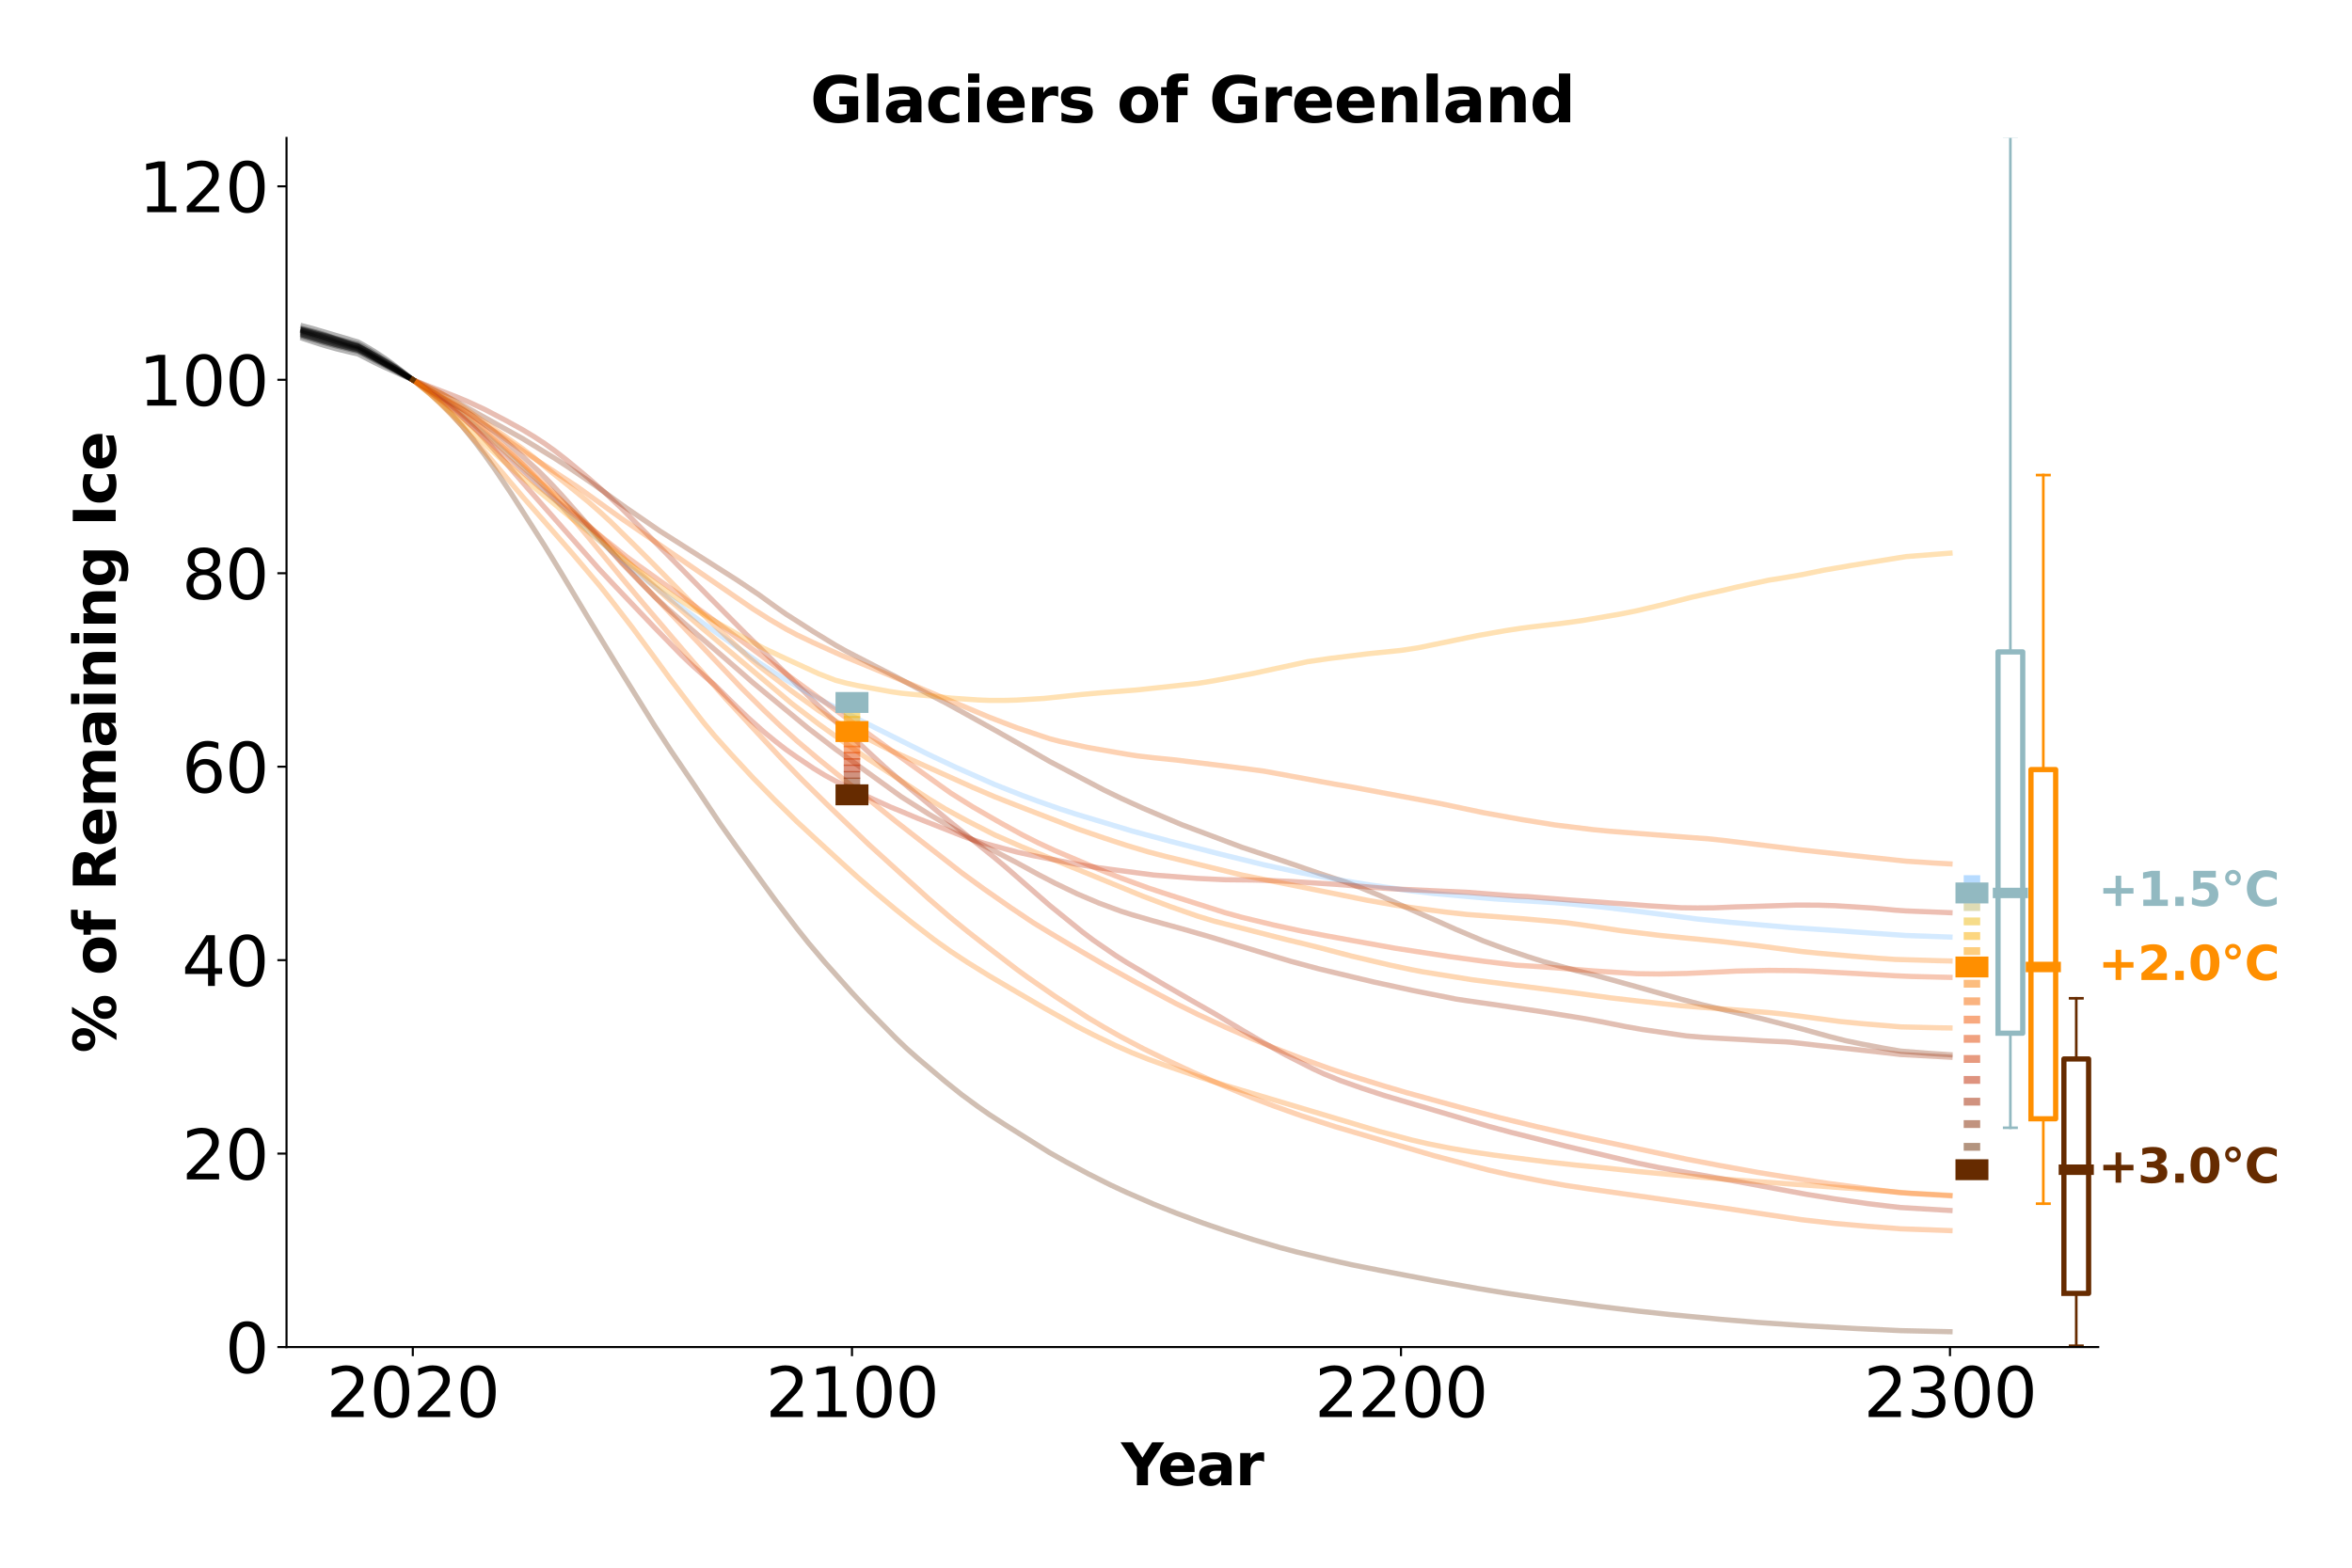 <?xml version="1.0" encoding="utf-8" standalone="no"?>
<!DOCTYPE svg PUBLIC "-//W3C//DTD SVG 1.1//EN"
  "http://www.w3.org/Graphics/SVG/1.1/DTD/svg11.dtd">
<svg xmlns:xlink="http://www.w3.org/1999/xlink" width="900pt" height="600pt" viewBox="0 0 900 600" xmlns="http://www.w3.org/2000/svg" version="1.1">
 <defs>
  <style type="text/css">*{stroke-linejoin: round; stroke-linecap: butt}</style>
 </defs>
 <g id="figure_1">
  <g id="patch_1">
   <path d="M 0 600 
L 900 600 
L 900 0 
L 0 0 
z
" style="fill: #ffffff"/>
  </g>
  <g id="axes_1">
   <g id="patch_2">
    <path d="M 109.64 515.56 
L 802.89 515.56 
L 802.89 52.8 
L 109.64 52.8 
z
" style="fill: #ffffff"/>
   </g>
   <g id="matplotlib.axis_1">
    <g id="xtick_1">
     <g id="line2d_1">
      <defs>
       <path id="mc51fe25e45" d="M 0 0 
L 0 3.5 
" style="stroke: #000000; stroke-width: 0.8"/>
      </defs>
      <g>
       <use xlink:href="#mc51fe25e45" x="157.957" y="515.56" style="stroke: #000000; stroke-width: 0.8"/>
      </g>
     </g>
     <g id="text_1">
      <!-- 2020 -->
      <g transform="translate(124.872 542.316) scale(0.26 -0.26)">
       <defs>
        <path id="DejaVuSans-32" d="M 1228 531 
L 3431 531 
L 3431 0 
L 469 0 
L 469 531 
Q 828 903 1448 1529 
Q 2069 2156 2228 2338 
Q 2531 2678 2651 2914 
Q 2772 3150 2772 3378 
Q 2772 3750 2511 3984 
Q 2250 4219 1831 4219 
Q 1534 4219 1204 4116 
Q 875 4013 500 3803 
L 500 4441 
Q 881 4594 1212 4672 
Q 1544 4750 1819 4750 
Q 2544 4750 2975 4387 
Q 3406 4025 3406 3419 
Q 3406 3131 3298 2873 
Q 3191 2616 2906 2266 
Q 2828 2175 2409 1742 
Q 1991 1309 1228 531 
z
" transform="scale(0.016)"/>
        <path id="DejaVuSans-30" d="M 2034 4250 
Q 1547 4250 1301 3770 
Q 1056 3291 1056 2328 
Q 1056 1369 1301 889 
Q 1547 409 2034 409 
Q 2525 409 2770 889 
Q 3016 1369 3016 2328 
Q 3016 3291 2770 3770 
Q 2525 4250 2034 4250 
z
M 2034 4750 
Q 2819 4750 3233 4129 
Q 3647 3509 3647 2328 
Q 3647 1150 3233 529 
Q 2819 -91 2034 -91 
Q 1250 -91 836 529 
Q 422 1150 422 2328 
Q 422 3509 836 4129 
Q 1250 4750 2034 4750 
z
" transform="scale(0.016)"/>
       </defs>
       <use xlink:href="#DejaVuSans-32"/>
       <use xlink:href="#DejaVuSans-30" x="63.623"/>
       <use xlink:href="#DejaVuSans-32" x="127.246"/>
       <use xlink:href="#DejaVuSans-30" x="190.869"/>
      </g>
     </g>
    </g>
    <g id="xtick_2">
     <g id="line2d_2">
      <g>
       <use xlink:href="#mc51fe25e45" x="326.018" y="515.56" style="stroke: #000000; stroke-width: 0.8"/>
      </g>
     </g>
     <g id="text_2">
      <!-- 2100 -->
      <g transform="translate(292.933 542.316) scale(0.26 -0.26)">
       <defs>
        <path id="DejaVuSans-31" d="M 794 531 
L 1825 531 
L 1825 4091 
L 703 3866 
L 703 4441 
L 1819 4666 
L 2450 4666 
L 2450 531 
L 3481 531 
L 3481 0 
L 794 0 
L 794 531 
z
" transform="scale(0.016)"/>
       </defs>
       <use xlink:href="#DejaVuSans-32"/>
       <use xlink:href="#DejaVuSans-31" x="63.623"/>
       <use xlink:href="#DejaVuSans-30" x="127.246"/>
       <use xlink:href="#DejaVuSans-30" x="190.869"/>
      </g>
     </g>
    </g>
    <g id="xtick_3">
     <g id="line2d_3">
      <g>
       <use xlink:href="#mc51fe25e45" x="536.094" y="515.56" style="stroke: #000000; stroke-width: 0.8"/>
      </g>
     </g>
     <g id="text_3">
      <!-- 2200 -->
      <g transform="translate(503.009 542.316) scale(0.26 -0.26)">
       <use xlink:href="#DejaVuSans-32"/>
       <use xlink:href="#DejaVuSans-32" x="63.623"/>
       <use xlink:href="#DejaVuSans-30" x="127.246"/>
       <use xlink:href="#DejaVuSans-30" x="190.869"/>
      </g>
     </g>
    </g>
    <g id="xtick_4">
     <g id="line2d_4">
      <g>
       <use xlink:href="#mc51fe25e45" x="746.17" y="515.56" style="stroke: #000000; stroke-width: 0.8"/>
      </g>
     </g>
     <g id="text_4">
      <!-- 2300 -->
      <g transform="translate(713.085 542.316) scale(0.26 -0.26)">
       <defs>
        <path id="DejaVuSans-33" d="M 2597 2516 
Q 3050 2419 3304 2112 
Q 3559 1806 3559 1356 
Q 3559 666 3084 287 
Q 2609 -91 1734 -91 
Q 1441 -91 1130 -33 
Q 819 25 488 141 
L 488 750 
Q 750 597 1062 519 
Q 1375 441 1716 441 
Q 2309 441 2620 675 
Q 2931 909 2931 1356 
Q 2931 1769 2642 2001 
Q 2353 2234 1838 2234 
L 1294 2234 
L 1294 2753 
L 1863 2753 
Q 2328 2753 2575 2939 
Q 2822 3125 2822 3475 
Q 2822 3834 2567 4026 
Q 2313 4219 1838 4219 
Q 1578 4219 1281 4162 
Q 984 4106 628 3988 
L 628 4550 
Q 988 4650 1302 4700 
Q 1616 4750 1894 4750 
Q 2613 4750 3031 4423 
Q 3450 4097 3450 3541 
Q 3450 3153 3228 2886 
Q 3006 2619 2597 2516 
z
" transform="scale(0.016)"/>
       </defs>
       <use xlink:href="#DejaVuSans-32"/>
       <use xlink:href="#DejaVuSans-33" x="63.623"/>
       <use xlink:href="#DejaVuSans-30" x="127.246"/>
       <use xlink:href="#DejaVuSans-30" x="190.869"/>
      </g>
     </g>
    </g>
    <g id="text_5">
     <!-- Year -->
     <g transform="translate(428.995 568.44) scale(0.22 -0.22)">
      <defs>
       <path id="DejaVuSans-Bold-59" d="M -63 4666 
L 1253 4666 
L 2316 3003 
L 3378 4666 
L 4697 4666 
L 2919 1966 
L 2919 0 
L 1716 0 
L 1716 1966 
L -63 4666 
z
" transform="scale(0.016)"/>
       <path id="DejaVuSans-Bold-65" d="M 4031 1759 
L 4031 1441 
L 1416 1441 
Q 1456 1047 1700 850 
Q 1944 653 2381 653 
Q 2734 653 3104 758 
Q 3475 863 3866 1075 
L 3866 213 
Q 3469 63 3072 -14 
Q 2675 -91 2278 -91 
Q 1328 -91 801 392 
Q 275 875 275 1747 
Q 275 2603 792 3093 
Q 1309 3584 2216 3584 
Q 3041 3584 3536 3087 
Q 4031 2591 4031 1759 
z
M 2881 2131 
Q 2881 2450 2695 2645 
Q 2509 2841 2209 2841 
Q 1884 2841 1681 2658 
Q 1478 2475 1428 2131 
L 2881 2131 
z
" transform="scale(0.016)"/>
       <path id="DejaVuSans-Bold-61" d="M 2106 1575 
Q 1756 1575 1579 1456 
Q 1403 1338 1403 1106 
Q 1403 894 1545 773 
Q 1688 653 1941 653 
Q 2256 653 2472 879 
Q 2688 1106 2688 1447 
L 2688 1575 
L 2106 1575 
z
M 3816 1997 
L 3816 0 
L 2688 0 
L 2688 519 
Q 2463 200 2181 54 
Q 1900 -91 1497 -91 
Q 953 -91 614 226 
Q 275 544 275 1050 
Q 275 1666 698 1953 
Q 1122 2241 2028 2241 
L 2688 2241 
L 2688 2328 
Q 2688 2594 2478 2717 
Q 2269 2841 1825 2841 
Q 1466 2841 1156 2769 
Q 847 2697 581 2553 
L 581 3406 
Q 941 3494 1303 3539 
Q 1666 3584 2028 3584 
Q 2975 3584 3395 3211 
Q 3816 2838 3816 1997 
z
" transform="scale(0.016)"/>
       <path id="DejaVuSans-Bold-72" d="M 3138 2547 
Q 2991 2616 2845 2648 
Q 2700 2681 2553 2681 
Q 2122 2681 1889 2404 
Q 1656 2128 1656 1613 
L 1656 0 
L 538 0 
L 538 3500 
L 1656 3500 
L 1656 2925 
Q 1872 3269 2151 3426 
Q 2431 3584 2822 3584 
Q 2878 3584 2943 3579 
Q 3009 3575 3134 3559 
L 3138 2547 
z
" transform="scale(0.016)"/>
      </defs>
      <use xlink:href="#DejaVuSans-Bold-59"/>
      <use xlink:href="#DejaVuSans-Bold-65" x="63.287"/>
      <use xlink:href="#DejaVuSans-Bold-61" x="131.109"/>
      <use xlink:href="#DejaVuSans-Bold-72" x="198.59"/>
     </g>
    </g>
   </g>
   <g id="matplotlib.axis_2">
    <g id="ytick_1">
     <g id="line2d_5">
      <defs>
       <path id="m69dbfcf857" d="M 0 0 
L -3.5 0 
" style="stroke: #000000; stroke-width: 0.8"/>
      </defs>
      <g>
       <use xlink:href="#m69dbfcf857" x="109.64" y="515.56" style="stroke: #000000; stroke-width: 0.8"/>
      </g>
     </g>
     <g id="text_6">
      <!-- 0 -->
      <g transform="translate(86.097 525.438) scale(0.26 -0.26)">
       <use xlink:href="#DejaVuSans-30"/>
      </g>
     </g>
    </g>
    <g id="ytick_2">
     <g id="line2d_6">
      <g>
       <use xlink:href="#m69dbfcf857" x="109.64" y="441.518" style="stroke: #000000; stroke-width: 0.8"/>
      </g>
     </g>
     <g id="text_7">
      <!-- 20 -->
      <g transform="translate(69.555 451.396) scale(0.26 -0.26)">
       <use xlink:href="#DejaVuSans-32"/>
       <use xlink:href="#DejaVuSans-30" x="63.623"/>
      </g>
     </g>
    </g>
    <g id="ytick_3">
     <g id="line2d_7">
      <g>
       <use xlink:href="#m69dbfcf857" x="109.64" y="367.477" style="stroke: #000000; stroke-width: 0.8"/>
      </g>
     </g>
     <g id="text_8">
      <!-- 40 -->
      <g transform="translate(69.555 377.355) scale(0.26 -0.26)">
       <defs>
        <path id="DejaVuSans-34" d="M 2419 4116 
L 825 1625 
L 2419 1625 
L 2419 4116 
z
M 2253 4666 
L 3047 4666 
L 3047 1625 
L 3713 1625 
L 3713 1100 
L 3047 1100 
L 3047 0 
L 2419 0 
L 2419 1100 
L 313 1100 
L 313 1709 
L 2253 4666 
z
" transform="scale(0.016)"/>
       </defs>
       <use xlink:href="#DejaVuSans-34"/>
       <use xlink:href="#DejaVuSans-30" x="63.623"/>
      </g>
     </g>
    </g>
    <g id="ytick_4">
     <g id="line2d_8">
      <g>
       <use xlink:href="#m69dbfcf857" x="109.64" y="293.435" style="stroke: #000000; stroke-width: 0.8"/>
      </g>
     </g>
     <g id="text_9">
      <!-- 60 -->
      <g transform="translate(69.555 303.313) scale(0.26 -0.26)">
       <defs>
        <path id="DejaVuSans-36" d="M 2113 2584 
Q 1688 2584 1439 2293 
Q 1191 2003 1191 1497 
Q 1191 994 1439 701 
Q 1688 409 2113 409 
Q 2538 409 2786 701 
Q 3034 994 3034 1497 
Q 3034 2003 2786 2293 
Q 2538 2584 2113 2584 
z
M 3366 4563 
L 3366 3988 
Q 3128 4100 2886 4159 
Q 2644 4219 2406 4219 
Q 1781 4219 1451 3797 
Q 1122 3375 1075 2522 
Q 1259 2794 1537 2939 
Q 1816 3084 2150 3084 
Q 2853 3084 3261 2657 
Q 3669 2231 3669 1497 
Q 3669 778 3244 343 
Q 2819 -91 2113 -91 
Q 1303 -91 875 529 
Q 447 1150 447 2328 
Q 447 3434 972 4092 
Q 1497 4750 2381 4750 
Q 2619 4750 2861 4703 
Q 3103 4656 3366 4563 
z
" transform="scale(0.016)"/>
       </defs>
       <use xlink:href="#DejaVuSans-36"/>
       <use xlink:href="#DejaVuSans-30" x="63.623"/>
      </g>
     </g>
    </g>
    <g id="ytick_5">
     <g id="line2d_9">
      <g>
       <use xlink:href="#m69dbfcf857" x="109.64" y="219.394" style="stroke: #000000; stroke-width: 0.8"/>
      </g>
     </g>
     <g id="text_10">
      <!-- 80 -->
      <g transform="translate(69.555 229.272) scale(0.26 -0.26)">
       <defs>
        <path id="DejaVuSans-38" d="M 2034 2216 
Q 1584 2216 1326 1975 
Q 1069 1734 1069 1313 
Q 1069 891 1326 650 
Q 1584 409 2034 409 
Q 2484 409 2743 651 
Q 3003 894 3003 1313 
Q 3003 1734 2745 1975 
Q 2488 2216 2034 2216 
z
M 1403 2484 
Q 997 2584 770 2862 
Q 544 3141 544 3541 
Q 544 4100 942 4425 
Q 1341 4750 2034 4750 
Q 2731 4750 3128 4425 
Q 3525 4100 3525 3541 
Q 3525 3141 3298 2862 
Q 3072 2584 2669 2484 
Q 3125 2378 3379 2068 
Q 3634 1759 3634 1313 
Q 3634 634 3220 271 
Q 2806 -91 2034 -91 
Q 1263 -91 848 271 
Q 434 634 434 1313 
Q 434 1759 690 2068 
Q 947 2378 1403 2484 
z
M 1172 3481 
Q 1172 3119 1398 2916 
Q 1625 2713 2034 2713 
Q 2441 2713 2670 2916 
Q 2900 3119 2900 3481 
Q 2900 3844 2670 4047 
Q 2441 4250 2034 4250 
Q 1625 4250 1398 4047 
Q 1172 3844 1172 3481 
z
" transform="scale(0.016)"/>
       </defs>
       <use xlink:href="#DejaVuSans-38"/>
       <use xlink:href="#DejaVuSans-30" x="63.623"/>
      </g>
     </g>
    </g>
    <g id="ytick_6">
     <g id="line2d_10">
      <g>
       <use xlink:href="#m69dbfcf857" x="109.64" y="145.352" style="stroke: #000000; stroke-width: 0.8"/>
      </g>
     </g>
     <g id="text_11">
      <!-- 100 -->
      <g transform="translate(53.013 155.23) scale(0.26 -0.26)">
       <use xlink:href="#DejaVuSans-31"/>
       <use xlink:href="#DejaVuSans-30" x="63.623"/>
       <use xlink:href="#DejaVuSans-30" x="127.246"/>
      </g>
     </g>
    </g>
    <g id="ytick_7">
     <g id="line2d_11">
      <g>
       <use xlink:href="#m69dbfcf857" x="109.64" y="71.31" style="stroke: #000000; stroke-width: 0.8"/>
      </g>
     </g>
     <g id="text_12">
      <!-- 120 -->
      <g transform="translate(53.013 81.188) scale(0.26 -0.26)">
       <use xlink:href="#DejaVuSans-31"/>
       <use xlink:href="#DejaVuSans-32" x="63.623"/>
       <use xlink:href="#DejaVuSans-30" x="127.246"/>
      </g>
     </g>
    </g>
    <g id="text_13">
     <!-- % of Remaining Ice -->
     <g transform="translate(44.265 403.001) rotate(-90) scale(0.22 -0.22)">
      <defs>
       <path id="DejaVuSans-Bold-25" d="M 4959 1925 
Q 4738 1925 4616 1733 
Q 4494 1541 4494 1184 
Q 4494 825 4614 633 
Q 4734 441 4959 441 
Q 5184 441 5303 633 
Q 5422 825 5422 1184 
Q 5422 1541 5301 1733 
Q 5181 1925 4959 1925 
z
M 4959 2450 
Q 5541 2450 5875 2112 
Q 6209 1775 6209 1184 
Q 6209 594 5875 251 
Q 5541 -91 4959 -91 
Q 4378 -91 4042 251 
Q 3706 594 3706 1184 
Q 3706 1772 4042 2111 
Q 4378 2450 4959 2450 
z
M 2094 -91 
L 1403 -91 
L 4319 4750 
L 5013 4750 
L 2094 -91 
z
M 1453 4750 
Q 2034 4750 2367 4411 
Q 2700 4072 2700 3481 
Q 2700 2891 2367 2550 
Q 2034 2209 1453 2209 
Q 872 2209 539 2550 
Q 206 2891 206 3481 
Q 206 4072 539 4411 
Q 872 4750 1453 4750 
z
M 1453 4225 
Q 1228 4225 1106 4031 
Q 984 3838 984 3481 
Q 984 3122 1106 2926 
Q 1228 2731 1453 2731 
Q 1678 2731 1798 2926 
Q 1919 3122 1919 3481 
Q 1919 3838 1797 4031 
Q 1675 4225 1453 4225 
z
" transform="scale(0.016)"/>
       <path id="DejaVuSans-Bold-20" transform="scale(0.016)"/>
       <path id="DejaVuSans-Bold-6f" d="M 2203 2784 
Q 1831 2784 1636 2517 
Q 1441 2250 1441 1747 
Q 1441 1244 1636 976 
Q 1831 709 2203 709 
Q 2569 709 2762 976 
Q 2956 1244 2956 1747 
Q 2956 2250 2762 2517 
Q 2569 2784 2203 2784 
z
M 2203 3584 
Q 3106 3584 3614 3096 
Q 4122 2609 4122 1747 
Q 4122 884 3614 396 
Q 3106 -91 2203 -91 
Q 1297 -91 786 396 
Q 275 884 275 1747 
Q 275 2609 786 3096 
Q 1297 3584 2203 3584 
z
" transform="scale(0.016)"/>
       <path id="DejaVuSans-Bold-66" d="M 2841 4863 
L 2841 4128 
L 2222 4128 
Q 1984 4128 1890 4042 
Q 1797 3956 1797 3744 
L 1797 3500 
L 2753 3500 
L 2753 2700 
L 1797 2700 
L 1797 0 
L 678 0 
L 678 2700 
L 122 2700 
L 122 3500 
L 678 3500 
L 678 3744 
Q 678 4316 997 4589 
Q 1316 4863 1984 4863 
L 2841 4863 
z
" transform="scale(0.016)"/>
       <path id="DejaVuSans-Bold-52" d="M 2297 2597 
Q 2675 2597 2839 2737 
Q 3003 2878 3003 3200 
Q 3003 3519 2839 3656 
Q 2675 3794 2297 3794 
L 1791 3794 
L 1791 2597 
L 2297 2597 
z
M 1791 1766 
L 1791 0 
L 588 0 
L 588 4666 
L 2425 4666 
Q 3347 4666 3776 4356 
Q 4206 4047 4206 3378 
Q 4206 2916 3982 2619 
Q 3759 2322 3309 2181 
Q 3556 2125 3751 1926 
Q 3947 1728 4147 1325 
L 4800 0 
L 3519 0 
L 2950 1159 
Q 2778 1509 2601 1637 
Q 2425 1766 2131 1766 
L 1791 1766 
z
" transform="scale(0.016)"/>
       <path id="DejaVuSans-Bold-6d" d="M 3781 2919 
Q 3994 3244 4286 3414 
Q 4578 3584 4928 3584 
Q 5531 3584 5847 3212 
Q 6163 2841 6163 2131 
L 6163 0 
L 5038 0 
L 5038 1825 
Q 5041 1866 5042 1909 
Q 5044 1953 5044 2034 
Q 5044 2406 4934 2573 
Q 4825 2741 4581 2741 
Q 4263 2741 4089 2478 
Q 3916 2216 3909 1719 
L 3909 0 
L 2784 0 
L 2784 1825 
Q 2784 2406 2684 2573 
Q 2584 2741 2328 2741 
Q 2006 2741 1831 2477 
Q 1656 2213 1656 1722 
L 1656 0 
L 531 0 
L 531 3500 
L 1656 3500 
L 1656 2988 
Q 1863 3284 2130 3434 
Q 2397 3584 2719 3584 
Q 3081 3584 3359 3409 
Q 3638 3234 3781 2919 
z
" transform="scale(0.016)"/>
       <path id="DejaVuSans-Bold-69" d="M 538 3500 
L 1656 3500 
L 1656 0 
L 538 0 
L 538 3500 
z
M 538 4863 
L 1656 4863 
L 1656 3950 
L 538 3950 
L 538 4863 
z
" transform="scale(0.016)"/>
       <path id="DejaVuSans-Bold-6e" d="M 4056 2131 
L 4056 0 
L 2931 0 
L 2931 347 
L 2931 1631 
Q 2931 2084 2911 2256 
Q 2891 2428 2841 2509 
Q 2775 2619 2662 2680 
Q 2550 2741 2406 2741 
Q 2056 2741 1856 2470 
Q 1656 2200 1656 1722 
L 1656 0 
L 538 0 
L 538 3500 
L 1656 3500 
L 1656 2988 
Q 1909 3294 2193 3439 
Q 2478 3584 2822 3584 
Q 3428 3584 3742 3212 
Q 4056 2841 4056 2131 
z
" transform="scale(0.016)"/>
       <path id="DejaVuSans-Bold-67" d="M 2919 594 
Q 2688 288 2409 144 
Q 2131 0 1766 0 
Q 1125 0 706 504 
Q 288 1009 288 1791 
Q 288 2575 706 3076 
Q 1125 3578 1766 3578 
Q 2131 3578 2409 3434 
Q 2688 3291 2919 2981 
L 2919 3500 
L 4044 3500 
L 4044 353 
Q 4044 -491 3511 -936 
Q 2978 -1381 1966 -1381 
Q 1638 -1381 1331 -1331 
Q 1025 -1281 716 -1178 
L 716 -306 
Q 1009 -475 1290 -558 
Q 1572 -641 1856 -641 
Q 2406 -641 2662 -400 
Q 2919 -159 2919 353 
L 2919 594 
z
M 2181 2772 
Q 1834 2772 1640 2515 
Q 1447 2259 1447 1791 
Q 1447 1309 1634 1061 
Q 1822 813 2181 813 
Q 2531 813 2725 1069 
Q 2919 1325 2919 1791 
Q 2919 2259 2725 2515 
Q 2531 2772 2181 2772 
z
" transform="scale(0.016)"/>
       <path id="DejaVuSans-Bold-49" d="M 588 4666 
L 1791 4666 
L 1791 0 
L 588 0 
L 588 4666 
z
" transform="scale(0.016)"/>
       <path id="DejaVuSans-Bold-63" d="M 3366 3391 
L 3366 2478 
Q 3138 2634 2908 2709 
Q 2678 2784 2431 2784 
Q 1963 2784 1702 2511 
Q 1441 2238 1441 1747 
Q 1441 1256 1702 982 
Q 1963 709 2431 709 
Q 2694 709 2930 787 
Q 3166 866 3366 1019 
L 3366 103 
Q 3103 6 2833 -42 
Q 2563 -91 2291 -91 
Q 1344 -91 809 395 
Q 275 881 275 1747 
Q 275 2613 809 3098 
Q 1344 3584 2291 3584 
Q 2566 3584 2833 3536 
Q 3100 3488 3366 3391 
z
" transform="scale(0.016)"/>
      </defs>
      <use xlink:href="#DejaVuSans-Bold-25"/>
      <use xlink:href="#DejaVuSans-Bold-20" x="100.195"/>
      <use xlink:href="#DejaVuSans-Bold-6f" x="135.01"/>
      <use xlink:href="#DejaVuSans-Bold-66" x="203.711"/>
      <use xlink:href="#DejaVuSans-Bold-20" x="247.217"/>
      <use xlink:href="#DejaVuSans-Bold-52" x="282.031"/>
      <use xlink:href="#DejaVuSans-Bold-65" x="359.033"/>
      <use xlink:href="#DejaVuSans-Bold-6d" x="426.855"/>
      <use xlink:href="#DejaVuSans-Bold-61" x="531.055"/>
      <use xlink:href="#DejaVuSans-Bold-69" x="598.535"/>
      <use xlink:href="#DejaVuSans-Bold-6e" x="632.812"/>
      <use xlink:href="#DejaVuSans-Bold-69" x="704.004"/>
      <use xlink:href="#DejaVuSans-Bold-6e" x="738.281"/>
      <use xlink:href="#DejaVuSans-Bold-67" x="809.473"/>
      <use xlink:href="#DejaVuSans-Bold-20" x="881.055"/>
      <use xlink:href="#DejaVuSans-Bold-49" x="915.869"/>
      <use xlink:href="#DejaVuSans-Bold-63" x="953.076"/>
      <use xlink:href="#DejaVuSans-Bold-65" x="1012.354"/>
     </g>
    </g>
   </g>
   <g id="line2d_12">
    <path d="M 157.957 145.352 
L 166.36 150.688 
L 174.763 156.573 
L 178.965 159.812 
L 185.267 164.956 
L 195.771 173.874 
L 204.174 181.328 
L 212.577 189.238 
L 223.081 199.742 
L 237.786 215.03 
L 284.003 263.599 
L 292.406 271.919 
L 298.708 277.917 
L 305.01 283.606 
L 313.413 290.691 
L 342.824 314.4 
L 368.033 334.061 
L 376.436 340.184 
L 386.94 347.494 
L 395.343 353.119 
L 401.645 356.969 
L 410.048 361.971 
L 422.653 369.33 
L 435.257 376.29 
L 449.963 384.089 
L 458.366 388.245 
L 468.87 393.105 
L 479.373 397.671 
L 487.776 401.148 
L 498.28 405.207 
L 508.784 408.996 
L 517.187 411.79 
L 529.792 415.695 
L 538.195 418.178 
L 559.202 423.939 
L 573.907 427.786 
L 588.613 431.347 
L 605.419 435.161 
L 645.333 443.633 
L 657.938 446.046 
L 672.643 448.717 
L 683.147 450.429 
L 699.953 452.983 
L 714.658 454.932 
L 727.263 456.515 
L 746.17 457.681 
L 746.17 457.681 
" clip-path="url(#p7135f102e5)" style="fill: none; stroke: #f66200; stroke-opacity: 0.3; stroke-width: 2; stroke-linecap: square"/>
   </g>
   <g id="line2d_13">
    <path d="M 115.942 127.739 
L 118.043 128.354 
L 120.144 129.001 
L 122.245 129.615 
L 124.345 130.213 
L 126.446 130.785 
L 128.547 131.369 
L 130.648 131.913 
L 132.748 132.464 
L 134.849 133.002 
L 136.95 133.496 
L 139.051 134.591 
L 141.151 135.712 
L 143.252 136.871 
L 145.353 138.043 
L 147.454 139.185 
L 149.554 140.368 
L 151.655 141.562 
L 153.756 142.807 
L 155.857 144.07 
L 157.957 145.352 
" clip-path="url(#p7135f102e5)" style="fill: none; stroke: #000000; stroke-opacity: 0.3; stroke-width: 2; stroke-linecap: square"/>
   </g>
   <g id="line2d_14">
    <path d="M 157.957 145.352 
L 168.461 150.438 
L 174.763 153.831 
L 199.973 167.868 
L 212.577 175.61 
L 216.779 178.337 
L 227.282 185.468 
L 235.685 191.577 
L 239.887 194.56 
L 252.492 203.227 
L 267.197 212.575 
L 281.902 221.929 
L 290.305 227.551 
L 296.607 232.117 
L 300.809 235.065 
L 311.313 241.783 
L 319.716 246.923 
L 323.917 249.28 
L 336.522 255.799 
L 342.824 259.021 
L 351.227 263.545 
L 361.731 268.937 
L 368.033 272.409 
L 380.638 279.412 
L 389.041 284.178 
L 401.645 291.425 
L 422.653 302.472 
L 428.955 305.514 
L 437.358 309.331 
L 452.063 315.577 
L 458.366 317.937 
L 475.172 324.258 
L 489.877 329.142 
L 494.079 330.555 
L 504.582 334.188 
L 515.086 337.639 
L 521.388 340.046 
L 527.691 342.631 
L 533.993 345.488 
L 540.295 348.289 
L 548.698 351.947 
L 557.101 355.696 
L 567.605 360.122 
L 576.008 363.225 
L 584.411 366.064 
L 590.713 368.059 
L 603.318 371.516 
L 609.62 373.051 
L 626.426 377.703 
L 643.232 382.425 
L 651.635 384.615 
L 674.744 390.038 
L 689.449 393.788 
L 699.953 396.699 
L 706.255 398.306 
L 712.557 399.61 
L 720.96 401.204 
L 727.263 402.29 
L 737.767 403.127 
L 746.17 403.675 
L 746.17 403.675 
" clip-path="url(#p7135f102e5)" style="fill: none; stroke: #822900; stroke-opacity: 0.3; stroke-width: 2; stroke-linecap: square"/>
   </g>
   <g id="line2d_15">
    <path d="M 115.942 128.781 
L 118.043 129.395 
L 120.144 130.016 
L 122.245 130.623 
L 124.345 131.228 
L 126.446 131.797 
L 128.547 132.362 
L 130.648 132.884 
L 132.748 133.414 
L 134.849 133.93 
L 136.95 134.404 
L 139.051 135.487 
L 141.151 136.607 
L 143.252 137.743 
L 145.353 138.863 
L 147.454 139.912 
L 149.554 140.965 
L 151.655 142.056 
L 153.756 143.162 
L 155.857 144.266 
L 157.957 145.352 
" clip-path="url(#p7135f102e5)" style="fill: none; stroke: #000000; stroke-opacity: 0.3; stroke-width: 2; stroke-linecap: square"/>
   </g>
   <g id="line2d_16">
    <path d="M 157.957 145.352 
L 168.461 151.773 
L 172.663 154.576 
L 176.864 157.644 
L 185.267 164.354 
L 193.67 171.558 
L 197.872 175.45 
L 202.073 179.684 
L 208.376 186.378 
L 220.98 200.684 
L 225.182 205.665 
L 237.786 221.006 
L 246.189 231.001 
L 256.693 243.342 
L 265.096 253.155 
L 277.701 267.375 
L 288.204 278.753 
L 298.708 290.003 
L 307.111 298.661 
L 317.615 308.997 
L 332.32 323.09 
L 344.925 334.546 
L 351.227 340.22 
L 355.429 344.037 
L 363.832 351.283 
L 370.134 356.409 
L 376.436 361.329 
L 382.738 366.147 
L 389.041 370.993 
L 393.242 374.038 
L 403.746 381.342 
L 416.351 389.519 
L 422.653 393.264 
L 428.955 396.842 
L 437.358 401.282 
L 445.761 405.392 
L 456.265 410.271 
L 466.769 414.957 
L 479.373 420.219 
L 487.776 423.415 
L 498.28 427.143 
L 510.885 431.21 
L 548.698 442.317 
L 569.706 447.853 
L 578.109 449.732 
L 590.713 452.181 
L 599.117 453.698 
L 607.52 454.956 
L 660.038 462.437 
L 689.449 466.835 
L 702.054 468.252 
L 714.658 469.344 
L 727.263 470.299 
L 746.17 470.985 
L 746.17 470.985 
" clip-path="url(#p7135f102e5)" style="fill: none; stroke: #f76800; stroke-opacity: 0.3; stroke-width: 2; stroke-linecap: square"/>
   </g>
   <g id="line2d_17">
    <path d="M 115.942 127.393 
L 118.043 128.057 
L 120.144 128.773 
L 122.245 129.473 
L 124.345 130.129 
L 126.446 130.73 
L 128.547 131.322 
L 130.648 131.856 
L 132.748 132.397 
L 134.849 132.921 
L 136.95 133.393 
L 139.051 134.483 
L 141.151 135.631 
L 143.252 136.771 
L 145.353 137.923 
L 147.454 139.107 
L 149.554 140.302 
L 151.655 141.537 
L 153.756 142.834 
L 155.857 144.113 
L 157.957 145.352 
" clip-path="url(#p7135f102e5)" style="fill: none; stroke: #000000; stroke-opacity: 0.3; stroke-width: 2; stroke-linecap: square"/>
   </g>
   <g id="line2d_18">
    <path d="M 157.957 145.352 
L 164.26 150.447 
L 168.461 154.24 
L 172.663 158.437 
L 176.864 163.086 
L 181.066 168.269 
L 185.267 173.827 
L 189.469 179.746 
L 195.771 189.124 
L 208.376 208.832 
L 214.678 219.137 
L 225.182 236.678 
L 235.685 253.878 
L 250.391 277.602 
L 256.693 287.258 
L 265.096 299.615 
L 275.6 315.308 
L 281.902 324.192 
L 296.607 344.411 
L 305.01 355.433 
L 309.212 360.72 
L 315.514 368.159 
L 326.018 379.933 
L 332.32 386.669 
L 342.824 397.348 
L 347.026 401.365 
L 351.227 405.076 
L 361.731 413.95 
L 368.033 418.981 
L 374.335 423.614 
L 378.537 426.546 
L 384.839 430.625 
L 401.645 441.154 
L 407.948 444.704 
L 416.351 449.205 
L 424.754 453.428 
L 431.056 456.36 
L 441.56 460.917 
L 449.963 464.259 
L 460.467 468.144 
L 468.87 471.022 
L 479.373 474.399 
L 489.877 477.497 
L 496.179 479.17 
L 508.784 482.163 
L 517.187 484.051 
L 527.691 486.139 
L 548.698 490.148 
L 565.504 493.15 
L 576.008 494.869 
L 590.713 497.093 
L 611.721 499.979 
L 626.426 501.744 
L 639.031 503.115 
L 657.938 504.905 
L 672.643 506.129 
L 691.55 507.434 
L 710.457 508.482 
L 727.263 509.272 
L 746.17 509.682 
L 746.17 509.682 
" clip-path="url(#p7135f102e5)" style="fill: none; stroke: #662b00; stroke-opacity: 0.3; stroke-width: 2; stroke-linecap: square"/>
   </g>
   <g id="line2d_19">
    <path d="M 115.942 126.52 
L 118.043 127.144 
L 120.144 127.812 
L 122.245 128.453 
L 124.345 129.095 
L 126.446 129.7 
L 128.547 130.294 
L 130.648 130.867 
L 132.748 131.436 
L 134.849 131.981 
L 136.95 132.484 
L 139.051 133.594 
L 141.151 134.712 
L 143.252 135.868 
L 145.353 137.056 
L 147.454 138.268 
L 149.554 139.541 
L 151.655 140.863 
L 153.756 142.3 
L 155.857 143.8 
L 157.957 145.352 
" clip-path="url(#p7135f102e5)" style="fill: none; stroke: #000000; stroke-opacity: 0.3; stroke-width: 2; stroke-linecap: square"/>
   </g>
   <g id="line2d_20">
    <path d="M 157.957 145.352 
L 164.26 147.87 
L 174.763 151.921 
L 178.965 153.688 
L 185.267 156.596 
L 193.67 160.995 
L 199.973 164.477 
L 204.174 167.003 
L 208.376 169.732 
L 212.577 172.747 
L 216.779 176.014 
L 225.182 182.988 
L 231.484 188.547 
L 237.786 194.512 
L 260.895 217.814 
L 271.398 228.513 
L 284.003 241.226 
L 313.413 270.345 
L 338.623 293.642 
L 344.925 299.064 
L 363.832 314.768 
L 380.638 328.325 
L 384.839 331.852 
L 401.645 346.523 
L 414.25 356.727 
L 418.451 359.891 
L 426.854 365.667 
L 431.056 368.338 
L 445.761 377.045 
L 456.265 383.106 
L 464.668 387.894 
L 475.172 394.164 
L 483.575 399.103 
L 491.978 403.762 
L 502.482 409.094 
L 506.683 411.038 
L 512.985 413.599 
L 521.388 416.558 
L 529.792 419.309 
L 569.706 431.101 
L 578.109 433.355 
L 599.117 438.647 
L 626.426 445.116 
L 634.829 446.854 
L 664.24 452.099 
L 678.945 454.838 
L 691.55 457.152 
L 702.054 458.841 
L 714.658 460.655 
L 723.061 461.674 
L 727.263 462.159 
L 746.17 463.276 
L 746.17 463.276 
" clip-path="url(#p7135f102e5)" style="fill: none; stroke: #b32700; stroke-opacity: 0.3; stroke-width: 2; stroke-linecap: square"/>
   </g>
   <g id="line2d_21">
    <path d="M 115.942 129.541 
L 118.043 130.244 
L 120.144 130.939 
L 122.245 131.617 
L 124.345 132.26 
L 126.446 132.864 
L 128.547 133.447 
L 130.648 133.97 
L 132.748 134.483 
L 134.849 134.977 
L 136.95 135.423 
L 139.051 136.527 
L 141.151 137.61 
L 143.252 138.696 
L 145.353 139.703 
L 147.454 140.675 
L 149.554 141.613 
L 151.655 142.578 
L 153.756 143.534 
L 155.857 144.452 
L 157.957 145.352 
" clip-path="url(#p7135f102e5)" style="fill: none; stroke: #000000; stroke-opacity: 0.3; stroke-width: 2; stroke-linecap: square"/>
   </g>
   <g id="line2d_22">
    <path d="M 157.957 145.352 
L 164.26 149.3 
L 168.461 152.208 
L 172.663 155.396 
L 176.864 158.701 
L 185.267 165.942 
L 191.57 171.639 
L 197.872 177.718 
L 210.476 189.639 
L 225.182 203.17 
L 233.585 210.683 
L 241.988 217.733 
L 248.29 222.83 
L 262.995 234.082 
L 269.298 238.708 
L 290.305 253.543 
L 296.607 257.662 
L 302.91 261.482 
L 311.313 266.294 
L 317.615 269.73 
L 330.22 276.18 
L 355.429 288.814 
L 365.932 293.756 
L 380.638 300.268 
L 391.142 304.424 
L 397.444 306.74 
L 405.847 309.682 
L 412.149 311.715 
L 433.157 318.038 
L 447.862 321.996 
L 466.769 326.855 
L 483.575 330.969 
L 498.28 334.131 
L 512.985 336.878 
L 523.489 338.593 
L 540.295 341.004 
L 548.698 341.983 
L 571.807 344.024 
L 584.411 344.831 
L 594.915 345.465 
L 601.217 345.97 
L 613.822 347.238 
L 628.527 349.025 
L 649.535 351.738 
L 662.139 352.993 
L 685.248 354.998 
L 702.054 356.124 
L 714.658 357.026 
L 723.061 357.612 
L 729.363 358.038 
L 746.17 358.643 
L 746.17 358.643 
" clip-path="url(#p7135f102e5)" style="fill: none; stroke: #70b8ff; stroke-opacity: 0.3; stroke-width: 2; stroke-linecap: square"/>
   </g>
   <g id="line2d_23">
    <path d="M 115.942 128.226 
L 118.043 128.847 
L 120.144 129.5 
L 122.245 130.128 
L 124.345 130.724 
L 126.446 131.292 
L 128.547 131.854 
L 130.648 132.367 
L 132.748 132.891 
L 134.849 133.419 
L 136.95 133.897 
L 139.051 134.99 
L 141.151 136.099 
L 143.252 137.242 
L 145.353 138.364 
L 147.454 139.47 
L 149.554 140.588 
L 151.655 141.727 
L 153.756 142.87 
L 155.857 144.078 
L 157.957 145.352 
" clip-path="url(#p7135f102e5)" style="fill: none; stroke: #000000; stroke-opacity: 0.3; stroke-width: 2; stroke-linecap: square"/>
   </g>
   <g id="line2d_24">
    <path d="M 157.957 145.352 
L 166.36 150.767 
L 170.562 153.711 
L 174.763 156.92 
L 178.965 160.401 
L 191.57 171.242 
L 202.073 180.575 
L 212.577 189.77 
L 225.182 201.049 
L 239.887 214.738 
L 254.592 228.234 
L 267.197 239.168 
L 302.91 269.212 
L 313.413 277.228 
L 323.917 284.761 
L 332.32 290.575 
L 347.026 300.245 
L 355.429 305.769 
L 361.731 309.601 
L 370.134 314.185 
L 380.638 319.546 
L 391.142 324.153 
L 399.545 327.547 
L 410.048 331.814 
L 437.358 343.017 
L 447.862 346.996 
L 458.366 350.666 
L 464.668 352.566 
L 491.978 359.547 
L 498.28 361.048 
L 504.582 362.624 
L 517.187 365.926 
L 531.892 369.383 
L 540.295 371.165 
L 544.497 371.959 
L 563.404 374.99 
L 597.016 379.312 
L 603.318 380.121 
L 615.923 381.863 
L 626.426 383.072 
L 643.232 384.922 
L 676.845 387.538 
L 683.147 388.185 
L 695.751 389.838 
L 704.154 390.964 
L 712.557 391.783 
L 727.263 393.017 
L 741.968 393.369 
L 746.17 393.429 
L 746.17 393.429 
" clip-path="url(#p7135f102e5)" style="fill: none; stroke: #fb7800; stroke-opacity: 0.3; stroke-width: 2; stroke-linecap: square"/>
   </g>
   <g id="line2d_25">
    <path d="M 115.942 128.242 
L 118.043 128.836 
L 120.144 129.451 
L 122.245 130.072 
L 124.345 130.706 
L 126.446 131.304 
L 128.547 131.894 
L 130.648 132.444 
L 132.748 132.987 
L 134.849 133.514 
L 136.95 133.996 
L 139.051 135.078 
L 141.151 136.161 
L 143.252 137.278 
L 145.353 138.413 
L 147.454 139.499 
L 149.554 140.612 
L 151.655 141.74 
L 153.756 142.916 
L 155.857 144.114 
L 157.957 145.352 
" clip-path="url(#p7135f102e5)" style="fill: none; stroke: #000000; stroke-opacity: 0.3; stroke-width: 2; stroke-linecap: square"/>
   </g>
   <g id="line2d_26">
    <path d="M 157.957 145.352 
L 164.26 150.61 
L 168.461 154.489 
L 172.663 158.69 
L 176.864 163.137 
L 185.267 172.688 
L 199.973 190.097 
L 208.376 199.653 
L 218.879 211.666 
L 229.383 224.063 
L 233.585 229.337 
L 241.988 240.22 
L 248.29 248.715 
L 256.693 260.183 
L 265.096 271.22 
L 269.298 276.622 
L 273.499 281.668 
L 279.801 288.691 
L 288.204 297.752 
L 296.607 306.316 
L 305.01 314.521 
L 311.313 320.352 
L 321.817 329.985 
L 328.119 335.677 
L 334.421 341.143 
L 342.824 348.163 
L 349.126 353.212 
L 357.529 359.67 
L 363.832 364.142 
L 370.134 368.286 
L 378.537 373.495 
L 389.041 379.672 
L 399.545 385.793 
L 412.149 392.865 
L 418.451 396.083 
L 426.854 400.138 
L 433.157 402.91 
L 439.459 405.424 
L 445.761 407.706 
L 458.366 412.015 
L 468.87 415.42 
L 479.373 418.542 
L 527.691 432.984 
L 540.295 436.339 
L 546.598 437.783 
L 555.001 439.46 
L 563.404 440.878 
L 571.807 442.12 
L 592.814 444.802 
L 603.318 445.94 
L 613.822 446.974 
L 626.426 448.345 
L 641.132 449.697 
L 660.038 451.33 
L 712.557 455.141 
L 731.464 456.714 
L 746.17 457.468 
L 746.17 457.468 
" clip-path="url(#p7135f102e5)" style="fill: none; stroke: #fb7900; stroke-opacity: 0.3; stroke-width: 2; stroke-linecap: square"/>
   </g>
   <g id="line2d_27">
    <path d="M 115.942 126.113 
L 118.043 126.64 
L 120.144 127.232 
L 122.245 127.826 
L 124.345 128.412 
L 126.446 128.98 
L 128.547 129.561 
L 130.648 130.113 
L 132.748 130.675 
L 134.849 131.218 
L 136.95 131.737 
L 139.051 132.839 
L 141.151 134.013 
L 143.252 135.297 
L 145.353 136.605 
L 147.454 137.888 
L 149.554 139.233 
L 151.655 140.652 
L 153.756 142.157 
L 155.857 143.719 
L 157.957 145.352 
" clip-path="url(#p7135f102e5)" style="fill: none; stroke: #000000; stroke-opacity: 0.3; stroke-width: 2; stroke-linecap: square"/>
   </g>
   <g id="line2d_28">
    <path d="M 157.957 145.352 
L 162.159 148.365 
L 166.36 151.528 
L 172.663 156.291 
L 174.763 158.032 
L 176.864 159.974 
L 181.066 163.434 
L 185.267 167.249 
L 191.57 173.134 
L 195.771 176.898 
L 202.073 182.559 
L 206.275 186.285 
L 212.577 191.448 
L 216.779 194.752 
L 220.98 197.991 
L 225.182 201.411 
L 233.585 208.17 
L 239.887 213.186 
L 244.088 216.261 
L 260.895 228.281 
L 288.204 248.598 
L 294.507 253.305 
L 315.514 268.701 
L 338.623 285.456 
L 347.026 291.51 
L 359.63 300.553 
L 363.832 303.55 
L 372.235 308.811 
L 382.738 314.868 
L 391.142 319.498 
L 397.444 322.676 
L 403.746 325.583 
L 420.552 332.744 
L 428.955 336.044 
L 439.459 339.882 
L 447.862 342.647 
L 468.87 349.335 
L 475.172 351.078 
L 487.776 354.117 
L 498.28 356.387 
L 506.683 357.998 
L 517.187 359.919 
L 533.993 362.941 
L 555.001 366.165 
L 567.605 367.883 
L 580.21 369.416 
L 586.512 369.791 
L 594.915 370.38 
L 609.62 371.592 
L 626.426 372.665 
L 634.829 372.768 
L 645.333 372.559 
L 660.038 371.895 
L 664.24 371.664 
L 676.845 371.398 
L 687.348 371.492 
L 693.651 371.703 
L 710.457 372.605 
L 725.162 373.458 
L 731.464 373.718 
L 746.17 374.07 
L 746.17 374.07 
" clip-path="url(#p7135f102e5)" style="fill: none; stroke: #e34500; stroke-opacity: 0.3; stroke-width: 2; stroke-linecap: square"/>
   </g>
   <g id="line2d_29">
    <path d="M 115.942 126.62 
L 118.043 127.208 
L 120.144 127.776 
L 122.245 128.304 
L 124.345 128.837 
L 126.446 129.377 
L 128.547 129.95 
L 130.648 130.535 
L 132.748 131.154 
L 134.849 131.78 
L 136.95 132.398 
L 139.051 133.548 
L 141.151 134.727 
L 143.252 135.93 
L 145.353 137.127 
L 147.454 138.343 
L 149.554 139.621 
L 151.655 140.97 
L 153.756 142.415 
L 155.857 143.886 
L 157.957 145.352 
" clip-path="url(#p7135f102e5)" style="fill: none; stroke: #000000; stroke-opacity: 0.3; stroke-width: 2; stroke-linecap: square"/>
   </g>
   <g id="line2d_30">
    <path d="M 157.957 145.352 
L 162.159 147.936 
L 168.461 151.472 
L 172.663 153.889 
L 176.864 156.565 
L 185.267 162.353 
L 189.469 165.237 
L 199.973 172.544 
L 220.98 186.353 
L 237.786 198.444 
L 244.088 202.781 
L 288.204 233.105 
L 294.507 237.086 
L 300.809 240.774 
L 305.01 243.006 
L 311.313 246.012 
L 321.817 250.744 
L 336.522 256.801 
L 378.537 274.491 
L 389.041 278.521 
L 401.645 282.731 
L 405.847 283.83 
L 416.351 286.097 
L 431.056 288.646 
L 435.257 289.303 
L 441.56 290.03 
L 449.963 290.87 
L 470.97 293.468 
L 483.575 295.128 
L 510.885 300.137 
L 517.187 301.201 
L 550.799 307.485 
L 567.605 311.031 
L 582.31 313.68 
L 594.915 315.717 
L 609.62 317.528 
L 615.923 318.133 
L 645.333 320.424 
L 653.736 321.043 
L 660.038 321.714 
L 678.945 324.02 
L 689.449 325.317 
L 706.255 327.15 
L 729.363 329.598 
L 739.867 330.29 
L 746.17 330.638 
L 746.17 330.638 
" clip-path="url(#p7135f102e5)" style="fill: none; stroke: #f76800; stroke-opacity: 0.3; stroke-width: 2; stroke-linecap: square"/>
   </g>
   <g id="line2d_31">
    <path d="M 115.942 126.766 
L 118.043 127.397 
L 120.144 127.973 
L 122.245 128.546 
L 124.345 129.335 
L 126.446 130.078 
L 128.547 130.786 
L 130.648 131.445 
L 132.748 132.153 
L 134.849 132.8 
L 136.95 133.358 
L 139.051 134.459 
L 141.151 135.588 
L 143.252 136.73 
L 145.353 137.912 
L 147.454 139.071 
L 149.554 140.269 
L 151.655 141.493 
L 153.756 142.741 
L 155.857 144.036 
L 157.957 145.352 
" clip-path="url(#p7135f102e5)" style="fill: none; stroke: #000000; stroke-opacity: 0.3; stroke-width: 2; stroke-linecap: square"/>
   </g>
   <g id="line2d_32">
    <path d="M 157.957 145.352 
L 166.36 150.523 
L 172.663 154.267 
L 176.864 156.557 
L 178.965 157.852 
L 185.267 162.355 
L 189.469 165.513 
L 193.67 169.049 
L 199.973 174.696 
L 206.275 180.453 
L 210.476 184.683 
L 214.678 189.204 
L 237.786 215.376 
L 246.189 224.05 
L 250.391 228.255 
L 254.592 232.191 
L 260.895 237.711 
L 271.398 246.761 
L 281.902 255.846 
L 288.204 261.356 
L 294.507 266.561 
L 309.212 278.696 
L 319.716 286.753 
L 344.925 304.974 
L 355.429 311.598 
L 372.235 321.432 
L 389.041 330.157 
L 397.444 334.763 
L 403.746 338.039 
L 412.149 342.078 
L 420.552 345.649 
L 428.955 348.754 
L 433.157 350.089 
L 441.56 352.524 
L 452.063 355.414 
L 462.567 358.433 
L 485.676 365.44 
L 494.079 367.957 
L 504.582 370.791 
L 512.985 372.8 
L 525.59 375.821 
L 540.295 379.011 
L 557.101 382.365 
L 561.303 383.004 
L 571.807 384.495 
L 590.713 387.322 
L 605.419 389.7 
L 611.721 390.846 
L 622.225 392.929 
L 628.527 394.028 
L 645.333 396.479 
L 651.635 397.009 
L 657.938 397.381 
L 668.442 397.963 
L 674.744 398.356 
L 683.147 398.738 
L 685.248 398.891 
L 695.751 400.113 
L 720.96 402.859 
L 727.263 403.587 
L 746.17 404.617 
L 746.17 404.617 
" clip-path="url(#p7135f102e5)" style="fill: none; stroke: #9d2800; stroke-opacity: 0.3; stroke-width: 2; stroke-linecap: square"/>
   </g>
   <g id="line2d_33">
    <path d="M 115.942 126.302 
L 118.043 126.838 
L 120.144 127.395 
L 122.245 127.941 
L 124.345 128.542 
L 126.446 129.168 
L 128.547 129.923 
L 130.648 130.626 
L 132.748 131.38 
L 134.849 132.064 
L 136.95 132.65 
L 139.051 133.839 
L 141.151 135.105 
L 143.252 136.451 
L 145.353 137.796 
L 147.454 139.113 
L 149.554 140.368 
L 151.655 141.603 
L 153.756 142.855 
L 155.857 144.11 
L 157.957 145.352 
" clip-path="url(#p7135f102e5)" style="fill: none; stroke: #000000; stroke-opacity: 0.3; stroke-width: 2; stroke-linecap: square"/>
   </g>
   <g id="line2d_34">
    <path d="M 157.957 145.352 
L 170.562 154.25 
L 174.763 157.647 
L 176.864 159.463 
L 181.066 163.507 
L 183.167 165.59 
L 187.368 170.134 
L 191.57 174.912 
L 202.073 187.057 
L 229.383 217.946 
L 235.685 224.641 
L 250.391 240.103 
L 260.895 250.881 
L 265.096 254.855 
L 269.298 258.548 
L 273.499 262.195 
L 281.902 270.51 
L 286.104 274.555 
L 292.406 280.196 
L 296.607 283.646 
L 300.809 286.903 
L 305.01 289.847 
L 311.313 294.084 
L 315.514 296.654 
L 319.716 298.93 
L 330.22 304.08 
L 340.723 308.855 
L 344.925 310.569 
L 351.227 313.223 
L 370.134 320.682 
L 376.436 322.704 
L 389.041 326.083 
L 395.343 327.482 
L 412.149 330.791 
L 420.552 332.142 
L 441.56 334.908 
L 458.366 336.208 
L 468.87 336.7 
L 479.373 336.807 
L 483.575 336.905 
L 494.079 337.364 
L 510.885 338.437 
L 529.792 339.974 
L 536.094 340.346 
L 561.303 341.502 
L 580.21 342.968 
L 584.411 343.14 
L 601.217 344.497 
L 611.721 345.23 
L 615.923 345.566 
L 620.124 345.86 
L 624.326 346.154 
L 630.628 346.661 
L 643.232 347.426 
L 649.535 347.504 
L 655.837 347.452 
L 664.24 347.098 
L 670.542 346.935 
L 687.348 346.398 
L 695.751 346.433 
L 702.054 346.636 
L 708.356 347.018 
L 716.759 347.562 
L 725.162 348.348 
L 729.363 348.636 
L 746.17 349.309 
L 746.17 349.309 
" clip-path="url(#p7135f102e5)" style="fill: none; stroke: #c12a00; stroke-opacity: 0.3; stroke-width: 2; stroke-linecap: square"/>
   </g>
   <g id="line2d_35">
    <path d="M 115.942 125.825 
L 118.043 126.392 
L 120.144 126.898 
L 122.245 127.464 
L 124.345 128.102 
L 126.446 128.889 
L 128.547 129.635 
L 130.648 130.329 
L 132.748 131.077 
L 134.849 131.759 
L 136.95 132.345 
L 139.051 133.475 
L 141.151 134.675 
L 143.252 135.934 
L 145.353 137.214 
L 147.454 138.466 
L 149.554 139.759 
L 151.655 141.088 
L 153.756 142.494 
L 155.857 143.931 
L 157.957 145.352 
" clip-path="url(#p7135f102e5)" style="fill: none; stroke: #000000; stroke-opacity: 0.3; stroke-width: 2; stroke-linecap: square"/>
   </g>
   <g id="line2d_36">
    <path d="M 157.957 145.352 
L 162.159 147.315 
L 166.36 149.262 
L 170.562 151.516 
L 176.864 155.548 
L 185.267 161.466 
L 193.67 167.257 
L 199.973 171.741 
L 204.174 174.997 
L 210.476 180.244 
L 216.779 185.25 
L 225.182 192.095 
L 229.383 195.77 
L 233.585 199.624 
L 244.088 209.945 
L 250.391 216.254 
L 258.794 224.802 
L 265.096 231.298 
L 271.398 237.456 
L 286.104 251.25 
L 290.305 254.828 
L 302.91 264.488 
L 313.413 272.054 
L 317.615 274.735 
L 323.917 278.418 
L 328.119 280.677 
L 336.522 285.041 
L 340.723 287.172 
L 372.235 301.35 
L 380.638 304.949 
L 389.041 308.265 
L 412.149 317.183 
L 422.653 320.789 
L 431.056 323.545 
L 439.459 326.061 
L 445.761 327.711 
L 475.172 334.892 
L 523.489 344.62 
L 533.993 346.442 
L 540.295 347.387 
L 552.9 349.037 
L 561.303 349.984 
L 582.31 351.598 
L 590.713 352.324 
L 599.117 353.128 
L 605.419 353.986 
L 620.124 356.173 
L 634.829 357.97 
L 643.232 358.822 
L 657.938 360.266 
L 672.643 361.975 
L 689.449 364.175 
L 695.751 364.814 
L 708.356 365.919 
L 718.86 366.769 
L 725.162 367.197 
L 741.968 367.69 
L 746.17 367.783 
L 746.17 367.783 
" clip-path="url(#p7135f102e5)" style="fill: none; stroke: #fa7500; stroke-opacity: 0.3; stroke-width: 2; stroke-linecap: square"/>
   </g>
   <g id="line2d_37">
    <path d="M 115.942 127.091 
L 118.043 127.64 
L 120.144 128.226 
L 122.245 128.81 
L 124.345 129.385 
L 126.446 129.97 
L 128.547 130.566 
L 130.648 131.169 
L 132.748 131.783 
L 134.849 132.393 
L 136.95 132.999 
L 139.051 134.162 
L 141.151 135.4 
L 143.252 136.832 
L 145.353 138.255 
L 147.454 139.564 
L 149.554 140.831 
L 151.655 142.037 
L 153.756 143.194 
L 155.857 144.302 
L 157.957 145.352 
" clip-path="url(#p7135f102e5)" style="fill: none; stroke: #000000; stroke-opacity: 0.3; stroke-width: 2; stroke-linecap: square"/>
   </g>
   <g id="line2d_38">
    <path d="M 157.957 145.352 
L 166.36 152.17 
L 170.562 155.933 
L 185.267 169.674 
L 191.57 175.516 
L 199.973 182.86 
L 204.174 186.377 
L 210.476 191.533 
L 218.879 198.482 
L 233.585 210.273 
L 252.492 224.421 
L 258.794 228.815 
L 265.096 232.781 
L 275.6 238.97 
L 286.104 244.912 
L 292.406 248.189 
L 300.809 252.139 
L 313.413 257.919 
L 319.716 260.366 
L 323.917 261.475 
L 328.119 262.385 
L 340.723 264.697 
L 344.925 265.314 
L 349.126 265.735 
L 357.529 266.476 
L 363.832 267.18 
L 374.335 267.896 
L 378.537 268.067 
L 384.839 268.059 
L 389.041 267.941 
L 399.545 267.303 
L 414.25 265.768 
L 420.552 265.205 
L 435.257 264.046 
L 458.366 261.553 
L 464.668 260.519 
L 479.373 257.778 
L 500.381 253.238 
L 508.784 252.017 
L 523.489 250.206 
L 536.094 248.925 
L 542.396 247.975 
L 565.504 243.238 
L 576.008 241.379 
L 582.31 240.413 
L 586.512 239.877 
L 597.016 238.661 
L 605.419 237.512 
L 620.124 235 
L 626.426 233.733 
L 634.829 231.754 
L 647.434 228.545 
L 660.038 225.784 
L 664.24 224.764 
L 676.845 222.04 
L 681.046 221.383 
L 689.449 219.954 
L 697.852 218.226 
L 708.356 216.417 
L 729.363 213.019 
L 746.17 211.717 
L 746.17 211.717 
" clip-path="url(#p7135f102e5)" style="fill: none; stroke: #fd9b00; stroke-opacity: 0.3; stroke-width: 2; stroke-linecap: square"/>
   </g>
   <g id="line2d_39">
    <path d="M 115.942 124.781 
L 118.043 125.338 
L 120.144 125.894 
L 122.245 126.522 
L 124.345 127.135 
L 126.446 127.753 
L 128.547 128.385 
L 130.648 128.993 
L 132.748 129.599 
L 134.849 130.272 
L 136.95 130.883 
L 139.051 132.033 
L 141.151 133.248 
L 143.252 134.507 
L 145.353 135.881 
L 147.454 137.269 
L 149.554 138.769 
L 151.655 140.335 
L 153.756 141.977 
L 155.857 143.649 
L 157.957 145.352 
" clip-path="url(#p7135f102e5)" style="fill: none; stroke: #000000; stroke-opacity: 0.3; stroke-width: 2; stroke-linecap: square"/>
   </g>
   <g id="line2d_40">
    <path d="M 764.551 395.439 
L 774.005 395.439 
L 774.005 249.502 
L 764.551 249.502 
L 764.551 395.439 
" clip-path="url(#p7135f102e5)" style="fill: none; stroke: #92b9c1; stroke-width: 2; stroke-linecap: square"/>
   </g>
   <g id="line2d_41">
    <path d="M 769.278 395.439 
L 769.278 431.627 
" clip-path="url(#p7135f102e5)" style="fill: none; stroke: #92b9c1; stroke-linecap: square"/>
   </g>
   <g id="line2d_42">
    <path d="M 769.278 249.502 
L 769.278 52.382 
" clip-path="url(#p7135f102e5)" style="fill: none; stroke: #92b9c1; stroke-linecap: square"/>
   </g>
   <g id="line2d_43">
    <path d="M 766.915 431.627 
L 771.641 431.627 
" clip-path="url(#p7135f102e5)" style="fill: none; stroke: #92b9c1; stroke-linecap: square"/>
   </g>
   <g id="line2d_44">
    <path d="M 766.915 52.382 
L 771.641 52.382 
" clip-path="url(#p7135f102e5)" style="fill: none; stroke: #92b9c1; stroke-linecap: square"/>
   </g>
   <g id="line2d_45">
    <path d="M 777.156 428.192 
L 786.609 428.192 
L 786.609 294.545 
L 777.156 294.545 
L 777.156 428.192 
" clip-path="url(#p7135f102e5)" style="fill: none; stroke: #ff8f00; stroke-width: 2; stroke-linecap: square"/>
   </g>
   <g id="line2d_46">
    <path d="M 781.882 428.192 
L 781.882 460.679 
" clip-path="url(#p7135f102e5)" style="fill: none; stroke: #ff8f00; stroke-linecap: square"/>
   </g>
   <g id="line2d_47">
    <path d="M 781.882 294.545 
L 781.882 181.822 
" clip-path="url(#p7135f102e5)" style="fill: none; stroke: #ff8f00; stroke-linecap: square"/>
   </g>
   <g id="line2d_48">
    <path d="M 779.519 460.679 
L 784.246 460.679 
" clip-path="url(#p7135f102e5)" style="fill: none; stroke: #ff8f00; stroke-linecap: square"/>
   </g>
   <g id="line2d_49">
    <path d="M 779.519 181.822 
L 784.246 181.822 
" clip-path="url(#p7135f102e5)" style="fill: none; stroke: #ff8f00; stroke-linecap: square"/>
   </g>
   <g id="line2d_50">
    <path d="M 789.76 495.008 
L 799.214 495.008 
L 799.214 405.299 
L 789.76 405.299 
L 789.76 495.008 
" clip-path="url(#p7135f102e5)" style="fill: none; stroke: #662b00; stroke-width: 2; stroke-linecap: square"/>
   </g>
   <g id="line2d_51">
    <path d="M 794.487 495.008 
L 794.487 515.053 
" clip-path="url(#p7135f102e5)" style="fill: none; stroke: #662b00; stroke-linecap: square"/>
   </g>
   <g id="line2d_52">
    <path d="M 794.487 405.299 
L 794.487 382.079 
" clip-path="url(#p7135f102e5)" style="fill: none; stroke: #662b00; stroke-linecap: square"/>
   </g>
   <g id="line2d_53">
    <path d="M 792.124 515.053 
L 796.85 515.053 
" clip-path="url(#p7135f102e5)" style="fill: none; stroke: #662b00; stroke-linecap: square"/>
   </g>
   <g id="line2d_54">
    <path d="M 792.124 382.079 
L 796.85 382.079 
" clip-path="url(#p7135f102e5)" style="fill: none; stroke: #662b00; stroke-linecap: square"/>
   </g>
   <g id="line2d_55">
    <path d="M 764.551 341.763 
L 774.005 341.763 
" clip-path="url(#p7135f102e5)" style="fill: none; stroke: #92b9c1; stroke-width: 4; stroke-linecap: square"/>
   </g>
   <g id="line2d_56">
    <path d="M 777.156 370.094 
L 786.609 370.094 
" clip-path="url(#p7135f102e5)" style="fill: none; stroke: #ff8f00; stroke-width: 4; stroke-linecap: square"/>
   </g>
   <g id="line2d_57">
    <path d="M 789.76 447.679 
L 799.214 447.679 
" clip-path="url(#p7135f102e5)" style="fill: none; stroke: #662b00; stroke-width: 4; stroke-linecap: square"/>
   </g>
   <g id="patch_3">
    <path d="M 109.64 515.56 
L 109.64 52.8 
" style="fill: none; stroke: #000000; stroke-width: 0.8; stroke-linejoin: miter; stroke-linecap: square"/>
   </g>
   <g id="patch_4">
    <path d="M 109.64 515.56 
L 802.89 515.56 
" style="fill: none; stroke: #000000; stroke-width: 0.8; stroke-linejoin: miter; stroke-linecap: square"/>
   </g>
   <g id="text_14">
    <!-- +1.5°C -->
    <g style="fill: #92b9c1" transform="translate(802.89 346.73) scale(0.18 -0.18)">
     <defs>
      <path id="DejaVuSans-Bold-2b" d="M 3053 4013 
L 3053 2375 
L 4684 2375 
L 4684 1638 
L 3053 1638 
L 3053 0 
L 2309 0 
L 2309 1638 
L 678 1638 
L 678 2375 
L 2309 2375 
L 2309 4013 
L 3053 4013 
z
" transform="scale(0.016)"/>
      <path id="DejaVuSans-Bold-31" d="M 750 831 
L 1813 831 
L 1813 3847 
L 722 3622 
L 722 4441 
L 1806 4666 
L 2950 4666 
L 2950 831 
L 4013 831 
L 4013 0 
L 750 0 
L 750 831 
z
" transform="scale(0.016)"/>
      <path id="DejaVuSans-Bold-2e" d="M 653 1209 
L 1778 1209 
L 1778 0 
L 653 0 
L 653 1209 
z
" transform="scale(0.016)"/>
      <path id="DejaVuSans-Bold-35" d="M 678 4666 
L 3669 4666 
L 3669 3781 
L 1638 3781 
L 1638 3059 
Q 1775 3097 1914 3117 
Q 2053 3138 2203 3138 
Q 3056 3138 3531 2711 
Q 4006 2284 4006 1522 
Q 4006 766 3489 337 
Q 2972 -91 2053 -91 
Q 1656 -91 1267 -14 
Q 878 63 494 219 
L 494 1166 
Q 875 947 1217 837 
Q 1559 728 1863 728 
Q 2300 728 2551 942 
Q 2803 1156 2803 1522 
Q 2803 1891 2551 2103 
Q 2300 2316 1863 2316 
Q 1603 2316 1309 2248 
Q 1016 2181 678 2041 
L 678 4666 
z
" transform="scale(0.016)"/>
      <path id="DejaVuSans-Bold-b0" d="M 1600 4288 
Q 1375 4288 1219 4131 
Q 1063 3975 1063 3750 
Q 1063 3525 1217 3372 
Q 1372 3219 1600 3219 
Q 1825 3219 1981 3373 
Q 2138 3528 2138 3750 
Q 2138 3975 1980 4131 
Q 1822 4288 1600 4288 
z
M 1600 4794 
Q 1806 4794 1997 4714 
Q 2188 4634 2338 4488 
Q 2484 4338 2561 4150 
Q 2638 3963 2638 3750 
Q 2638 3541 2561 3352 
Q 2484 3163 2344 3022 
Q 2194 2872 2000 2792 
Q 1806 2713 1594 2713 
Q 1153 2713 854 3011 
Q 556 3309 556 3750 
Q 556 4191 857 4492 
Q 1159 4794 1600 4794 
z
" transform="scale(0.016)"/>
      <path id="DejaVuSans-Bold-43" d="M 4288 256 
Q 3956 84 3597 -3 
Q 3238 -91 2847 -91 
Q 1681 -91 1000 561 
Q 319 1213 319 2328 
Q 319 3447 1000 4098 
Q 1681 4750 2847 4750 
Q 3238 4750 3597 4662 
Q 3956 4575 4288 4403 
L 4288 3438 
Q 3953 3666 3628 3772 
Q 3303 3878 2944 3878 
Q 2300 3878 1931 3465 
Q 1563 3053 1563 2328 
Q 1563 1606 1931 1193 
Q 2300 781 2944 781 
Q 3303 781 3628 887 
Q 3953 994 4288 1222 
L 4288 256 
z
" transform="scale(0.016)"/>
     </defs>
     <use xlink:href="#DejaVuSans-Bold-2b"/>
     <use xlink:href="#DejaVuSans-Bold-31" x="83.789"/>
     <use xlink:href="#DejaVuSans-Bold-2e" x="153.369"/>
     <use xlink:href="#DejaVuSans-Bold-35" x="191.357"/>
     <use xlink:href="#DejaVuSans-Bold-b0" x="260.938"/>
     <use xlink:href="#DejaVuSans-Bold-43" x="310.938"/>
    </g>
   </g>
   <g id="text_15">
    <!-- +2.0°C -->
    <g style="fill: #ff8f00" transform="translate(802.89 375.061) scale(0.18 -0.18)">
     <defs>
      <path id="DejaVuSans-Bold-32" d="M 1844 884 
L 3897 884 
L 3897 0 
L 506 0 
L 506 884 
L 2209 2388 
Q 2438 2594 2547 2791 
Q 2656 2988 2656 3200 
Q 2656 3528 2436 3728 
Q 2216 3928 1850 3928 
Q 1569 3928 1234 3808 
Q 900 3688 519 3450 
L 519 4475 
Q 925 4609 1322 4679 
Q 1719 4750 2100 4750 
Q 2938 4750 3402 4381 
Q 3866 4013 3866 3353 
Q 3866 2972 3669 2642 
Q 3472 2313 2841 1759 
L 1844 884 
z
" transform="scale(0.016)"/>
      <path id="DejaVuSans-Bold-30" d="M 2944 2338 
Q 2944 3213 2780 3570 
Q 2616 3928 2228 3928 
Q 1841 3928 1675 3570 
Q 1509 3213 1509 2338 
Q 1509 1453 1675 1090 
Q 1841 728 2228 728 
Q 2613 728 2778 1090 
Q 2944 1453 2944 2338 
z
M 4147 2328 
Q 4147 1169 3647 539 
Q 3147 -91 2228 -91 
Q 1306 -91 806 539 
Q 306 1169 306 2328 
Q 306 3491 806 4120 
Q 1306 4750 2228 4750 
Q 3147 4750 3647 4120 
Q 4147 3491 4147 2328 
z
" transform="scale(0.016)"/>
     </defs>
     <use xlink:href="#DejaVuSans-Bold-2b"/>
     <use xlink:href="#DejaVuSans-Bold-32" x="83.789"/>
     <use xlink:href="#DejaVuSans-Bold-2e" x="153.369"/>
     <use xlink:href="#DejaVuSans-Bold-30" x="191.357"/>
     <use xlink:href="#DejaVuSans-Bold-b0" x="260.938"/>
     <use xlink:href="#DejaVuSans-Bold-43" x="310.938"/>
    </g>
   </g>
   <g id="text_16">
    <!-- +3.0°C -->
    <g style="fill: #662b00" transform="translate(802.89 452.646) scale(0.18 -0.18)">
     <defs>
      <path id="DejaVuSans-Bold-33" d="M 2981 2516 
Q 3453 2394 3698 2092 
Q 3944 1791 3944 1325 
Q 3944 631 3412 270 
Q 2881 -91 1863 -91 
Q 1503 -91 1142 -33 
Q 781 25 428 141 
L 428 1069 
Q 766 900 1098 814 
Q 1431 728 1753 728 
Q 2231 728 2486 893 
Q 2741 1059 2741 1369 
Q 2741 1688 2480 1852 
Q 2219 2016 1709 2016 
L 1228 2016 
L 1228 2791 
L 1734 2791 
Q 2188 2791 2409 2933 
Q 2631 3075 2631 3366 
Q 2631 3634 2415 3781 
Q 2200 3928 1806 3928 
Q 1516 3928 1219 3862 
Q 922 3797 628 3669 
L 628 4550 
Q 984 4650 1334 4700 
Q 1684 4750 2022 4750 
Q 2931 4750 3382 4451 
Q 3834 4153 3834 3553 
Q 3834 3144 3618 2883 
Q 3403 2622 2981 2516 
z
" transform="scale(0.016)"/>
     </defs>
     <use xlink:href="#DejaVuSans-Bold-2b"/>
     <use xlink:href="#DejaVuSans-Bold-33" x="83.789"/>
     <use xlink:href="#DejaVuSans-Bold-2e" x="153.369"/>
     <use xlink:href="#DejaVuSans-Bold-30" x="191.357"/>
     <use xlink:href="#DejaVuSans-Bold-b0" x="260.938"/>
     <use xlink:href="#DejaVuSans-Bold-43" x="310.938"/>
    </g>
   </g>
   <g id="text_17">
    <!-- Glaciers of Greenland -->
    <g transform="translate(310.026 46.8) scale(0.24 -0.24)">
     <defs>
      <path id="DejaVuSans-Bold-47" d="M 4781 347 
Q 4331 128 3847 18 
Q 3363 -91 2847 -91 
Q 1681 -91 1000 561 
Q 319 1213 319 2328 
Q 319 3456 1012 4103 
Q 1706 4750 2913 4750 
Q 3378 4750 3804 4662 
Q 4231 4575 4609 4403 
L 4609 3438 
Q 4219 3659 3833 3768 
Q 3447 3878 3059 3878 
Q 2341 3878 1952 3476 
Q 1563 3075 1563 2328 
Q 1563 1588 1938 1184 
Q 2313 781 3003 781 
Q 3191 781 3352 804 
Q 3513 828 3641 878 
L 3641 1784 
L 2906 1784 
L 2906 2591 
L 4781 2591 
L 4781 347 
z
" transform="scale(0.016)"/>
      <path id="DejaVuSans-Bold-6c" d="M 538 4863 
L 1656 4863 
L 1656 0 
L 538 0 
L 538 4863 
z
" transform="scale(0.016)"/>
      <path id="DejaVuSans-Bold-73" d="M 3272 3391 
L 3272 2541 
Q 2913 2691 2578 2766 
Q 2244 2841 1947 2841 
Q 1628 2841 1473 2761 
Q 1319 2681 1319 2516 
Q 1319 2381 1436 2309 
Q 1553 2238 1856 2203 
L 2053 2175 
Q 2913 2066 3209 1816 
Q 3506 1566 3506 1031 
Q 3506 472 3093 190 
Q 2681 -91 1863 -91 
Q 1516 -91 1145 -36 
Q 775 19 384 128 
L 384 978 
Q 719 816 1070 734 
Q 1422 653 1784 653 
Q 2113 653 2278 743 
Q 2444 834 2444 1013 
Q 2444 1163 2330 1236 
Q 2216 1309 1875 1350 
L 1678 1375 
Q 931 1469 631 1722 
Q 331 1975 331 2491 
Q 331 3047 712 3315 
Q 1094 3584 1881 3584 
Q 2191 3584 2531 3537 
Q 2872 3491 3272 3391 
z
" transform="scale(0.016)"/>
      <path id="DejaVuSans-Bold-64" d="M 2919 2988 
L 2919 4863 
L 4044 4863 
L 4044 0 
L 2919 0 
L 2919 506 
Q 2688 197 2409 53 
Q 2131 -91 1766 -91 
Q 1119 -91 703 423 
Q 288 938 288 1747 
Q 288 2556 703 3070 
Q 1119 3584 1766 3584 
Q 2128 3584 2408 3439 
Q 2688 3294 2919 2988 
z
M 2181 722 
Q 2541 722 2730 984 
Q 2919 1247 2919 1747 
Q 2919 2247 2730 2509 
Q 2541 2772 2181 2772 
Q 1825 2772 1636 2509 
Q 1447 2247 1447 1747 
Q 1447 1247 1636 984 
Q 1825 722 2181 722 
z
" transform="scale(0.016)"/>
     </defs>
     <use xlink:href="#DejaVuSans-Bold-47"/>
     <use xlink:href="#DejaVuSans-Bold-6c" x="82.08"/>
     <use xlink:href="#DejaVuSans-Bold-61" x="116.357"/>
     <use xlink:href="#DejaVuSans-Bold-63" x="183.838"/>
     <use xlink:href="#DejaVuSans-Bold-69" x="243.115"/>
     <use xlink:href="#DejaVuSans-Bold-65" x="277.393"/>
     <use xlink:href="#DejaVuSans-Bold-72" x="345.215"/>
     <use xlink:href="#DejaVuSans-Bold-73" x="394.531"/>
     <use xlink:href="#DejaVuSans-Bold-20" x="454.053"/>
     <use xlink:href="#DejaVuSans-Bold-6f" x="488.867"/>
     <use xlink:href="#DejaVuSans-Bold-66" x="557.568"/>
     <use xlink:href="#DejaVuSans-Bold-20" x="601.074"/>
     <use xlink:href="#DejaVuSans-Bold-47" x="635.889"/>
     <use xlink:href="#DejaVuSans-Bold-72" x="717.969"/>
     <use xlink:href="#DejaVuSans-Bold-65" x="767.285"/>
     <use xlink:href="#DejaVuSans-Bold-65" x="835.107"/>
     <use xlink:href="#DejaVuSans-Bold-6e" x="902.93"/>
     <use xlink:href="#DejaVuSans-Bold-6c" x="974.121"/>
     <use xlink:href="#DejaVuSans-Bold-61" x="1008.398"/>
     <use xlink:href="#DejaVuSans-Bold-6e" x="1075.879"/>
     <use xlink:href="#DejaVuSans-Bold-64" x="1147.07"/>
    </g>
   </g>
   <g id="LineCollection_1">
    <path d="M 322.867 266.613 
L 329.169 266.613 
" clip-path="url(#p7135f102e5)" style="fill: none; stroke: #70b8ff; stroke-opacity: 0.5; stroke-width: 3"/>
   </g>
   <g id="LineCollection_2">
    <path d="M 322.867 268.867 
L 329.169 268.867 
" clip-path="url(#p7135f102e5)" style="fill: none; stroke: #92b9c1; stroke-opacity: 0.5; stroke-width: 3"/>
   </g>
   <g id="LineCollection_3">
    <path d="M 322.867 271.105 
L 329.169 271.105 
" clip-path="url(#p7135f102e5)" style="fill: none; stroke: #c0ba6a; stroke-opacity: 0.5; stroke-width: 3"/>
   </g>
   <g id="LineCollection_4">
    <path d="M 322.867 273.325 
L 329.169 273.325 
" clip-path="url(#p7135f102e5)" style="fill: none; stroke: #efbb14; stroke-opacity: 0.5; stroke-width: 3"/>
   </g>
   <g id="LineCollection_5">
    <path d="M 322.867 275.535 
L 329.169 275.535 
" clip-path="url(#p7135f102e5)" style="fill: none; stroke: #fbaf00; stroke-opacity: 0.5; stroke-width: 3"/>
   </g>
   <g id="LineCollection_6">
    <path d="M 322.867 277.75 
L 329.169 277.75 
" clip-path="url(#p7135f102e5)" style="fill: none; stroke: #fd9f00; stroke-opacity: 0.5; stroke-width: 3"/>
   </g>
   <g id="LineCollection_7">
    <path d="M 322.867 279.983 
L 329.169 279.983 
" clip-path="url(#p7135f102e5)" style="fill: none; stroke: #ff8f00; stroke-opacity: 0.5; stroke-width: 3"/>
   </g>
   <g id="LineCollection_8">
    <path d="M 322.867 282.245 
L 329.169 282.245 
" clip-path="url(#p7135f102e5)" style="fill: none; stroke: #fb7c00; stroke-opacity: 0.5; stroke-width: 3"/>
   </g>
   <g id="LineCollection_9">
    <path d="M 322.867 284.542 
L 329.169 284.542 
" clip-path="url(#p7135f102e5)" style="fill: none; stroke: #f76800; stroke-opacity: 0.5; stroke-width: 3"/>
   </g>
   <g id="LineCollection_10">
    <path d="M 322.867 286.878 
L 329.169 286.878 
" clip-path="url(#p7135f102e5)" style="fill: none; stroke: #f35400; stroke-opacity: 0.5; stroke-width: 3"/>
   </g>
   <g id="LineCollection_11">
    <path d="M 322.867 289.254 
L 329.169 289.254 
" clip-path="url(#p7135f102e5)" style="fill: none; stroke: #e34500; stroke-opacity: 0.5; stroke-width: 3"/>
   </g>
   <g id="LineCollection_12">
    <path d="M 322.867 291.667 
L 329.169 291.667 
" clip-path="url(#p7135f102e5)" style="fill: none; stroke: #d13600; stroke-opacity: 0.5; stroke-width: 3"/>
   </g>
   <g id="LineCollection_13">
    <path d="M 322.867 294.116 
L 329.169 294.116 
" clip-path="url(#p7135f102e5)" style="fill: none; stroke: #bf2800; stroke-opacity: 0.5; stroke-width: 3"/>
   </g>
   <g id="LineCollection_14">
    <path d="M 322.867 296.597 
L 329.169 296.597 
" clip-path="url(#p7135f102e5)" style="fill: none; stroke: #a32700; stroke-opacity: 0.5; stroke-width: 3"/>
   </g>
   <g id="LineCollection_15">
    <path d="M 322.867 299.107 
L 329.169 299.107 
" clip-path="url(#p7135f102e5)" style="fill: none; stroke: #852900; stroke-opacity: 0.5; stroke-width: 3"/>
   </g>
   <g id="LineCollection_16">
    <path d="M 322.867 301.643 
L 329.169 301.643 
" clip-path="url(#p7135f102e5)" style="fill: none; stroke: #682b00; stroke-opacity: 0.5; stroke-width: 3"/>
   </g>
   <g id="LineCollection_17">
    <path d="M 751.421 336.469 
L 757.724 336.469 
" clip-path="url(#p7135f102e5)" style="fill: none; stroke: #70b8ff; stroke-opacity: 0.5; stroke-width: 3"/>
   </g>
   <g id="LineCollection_18">
    <path d="M 751.421 341.763 
L 757.724 341.763 
" clip-path="url(#p7135f102e5)" style="fill: none; stroke: #92b9c1; stroke-opacity: 0.5; stroke-width: 3"/>
   </g>
   <g id="LineCollection_19">
    <path d="M 751.421 347.159 
L 757.724 347.159 
" clip-path="url(#p7135f102e5)" style="fill: none; stroke: #c0ba6a; stroke-opacity: 0.5; stroke-width: 3"/>
   </g>
   <g id="LineCollection_20">
    <path d="M 751.421 352.64 
L 757.724 352.64 
" clip-path="url(#p7135f102e5)" style="fill: none; stroke: #efbb14; stroke-opacity: 0.5; stroke-width: 3"/>
   </g>
   <g id="LineCollection_21">
    <path d="M 751.421 358.231 
L 757.724 358.231 
" clip-path="url(#p7135f102e5)" style="fill: none; stroke: #fbaf00; stroke-opacity: 0.5; stroke-width: 3"/>
   </g>
   <g id="LineCollection_22">
    <path d="M 751.421 364.021 
L 757.724 364.021 
" clip-path="url(#p7135f102e5)" style="fill: none; stroke: #fd9f00; stroke-opacity: 0.5; stroke-width: 3"/>
   </g>
   <g id="LineCollection_23">
    <path d="M 751.421 370.094 
L 757.724 370.094 
" clip-path="url(#p7135f102e5)" style="fill: none; stroke: #ff8f00; stroke-opacity: 0.5; stroke-width: 3"/>
   </g>
   <g id="LineCollection_24">
    <path d="M 751.421 376.492 
L 757.724 376.492 
" clip-path="url(#p7135f102e5)" style="fill: none; stroke: #fb7c00; stroke-opacity: 0.5; stroke-width: 3"/>
   </g>
   <g id="LineCollection_25">
    <path d="M 751.421 383.214 
L 757.724 383.214 
" clip-path="url(#p7135f102e5)" style="fill: none; stroke: #f76800; stroke-opacity: 0.5; stroke-width: 3"/>
   </g>
   <g id="LineCollection_26">
    <path d="M 751.421 390.249 
L 757.724 390.249 
" clip-path="url(#p7135f102e5)" style="fill: none; stroke: #f35400; stroke-opacity: 0.5; stroke-width: 3"/>
   </g>
   <g id="LineCollection_27">
    <path d="M 751.421 397.604 
L 757.724 397.604 
" clip-path="url(#p7135f102e5)" style="fill: none; stroke: #e34500; stroke-opacity: 0.5; stroke-width: 3"/>
   </g>
   <g id="LineCollection_28">
    <path d="M 751.421 405.292 
L 757.724 405.292 
" clip-path="url(#p7135f102e5)" style="fill: none; stroke: #d13600; stroke-opacity: 0.5; stroke-width: 3"/>
   </g>
   <g id="LineCollection_29">
    <path d="M 751.421 413.315 
L 757.724 413.315 
" clip-path="url(#p7135f102e5)" style="fill: none; stroke: #bf2800; stroke-opacity: 0.5; stroke-width: 3"/>
   </g>
   <g id="LineCollection_30">
    <path d="M 751.421 421.642 
L 757.724 421.642 
" clip-path="url(#p7135f102e5)" style="fill: none; stroke: #a32700; stroke-opacity: 0.5; stroke-width: 3"/>
   </g>
   <g id="LineCollection_31">
    <path d="M 751.421 430.208 
L 757.724 430.208 
" clip-path="url(#p7135f102e5)" style="fill: none; stroke: #852900; stroke-opacity: 0.5; stroke-width: 3"/>
   </g>
   <g id="LineCollection_32">
    <path d="M 751.421 438.921 
L 757.724 438.921 
" clip-path="url(#p7135f102e5)" style="fill: none; stroke: #682b00; stroke-opacity: 0.5; stroke-width: 3"/>
   </g>
   <g id="LineCollection_33">
    <path d="M 319.716 268.867 
L 332.32 268.867 
" clip-path="url(#p7135f102e5)" style="fill: none; stroke: #92b9c1; stroke-width: 8"/>
   </g>
   <g id="LineCollection_34">
    <path d="M 319.716 279.983 
L 332.32 279.983 
" clip-path="url(#p7135f102e5)" style="fill: none; stroke: #ff8f00; stroke-width: 8"/>
   </g>
   <g id="LineCollection_35">
    <path d="M 319.716 304.203 
L 332.32 304.203 
" clip-path="url(#p7135f102e5)" style="fill: none; stroke: #662b00; stroke-width: 8"/>
   </g>
   <g id="LineCollection_36">
    <path d="M 748.27 341.763 
L 760.875 341.763 
" clip-path="url(#p7135f102e5)" style="fill: none; stroke: #92b9c1; stroke-width: 8"/>
   </g>
   <g id="LineCollection_37">
    <path d="M 748.27 370.094 
L 760.875 370.094 
" clip-path="url(#p7135f102e5)" style="fill: none; stroke: #ff8f00; stroke-width: 8"/>
   </g>
   <g id="LineCollection_38">
    <path d="M 748.27 447.679 
L 760.875 447.679 
" clip-path="url(#p7135f102e5)" style="fill: none; stroke: #662b00; stroke-width: 8"/>
   </g>
  </g>
 </g>
 <defs>
  <clipPath id="p7135f102e5">
   <rect x="109.64" y="52.8" width="693.25" height="462.76"/>
  </clipPath>
 </defs>
</svg>
